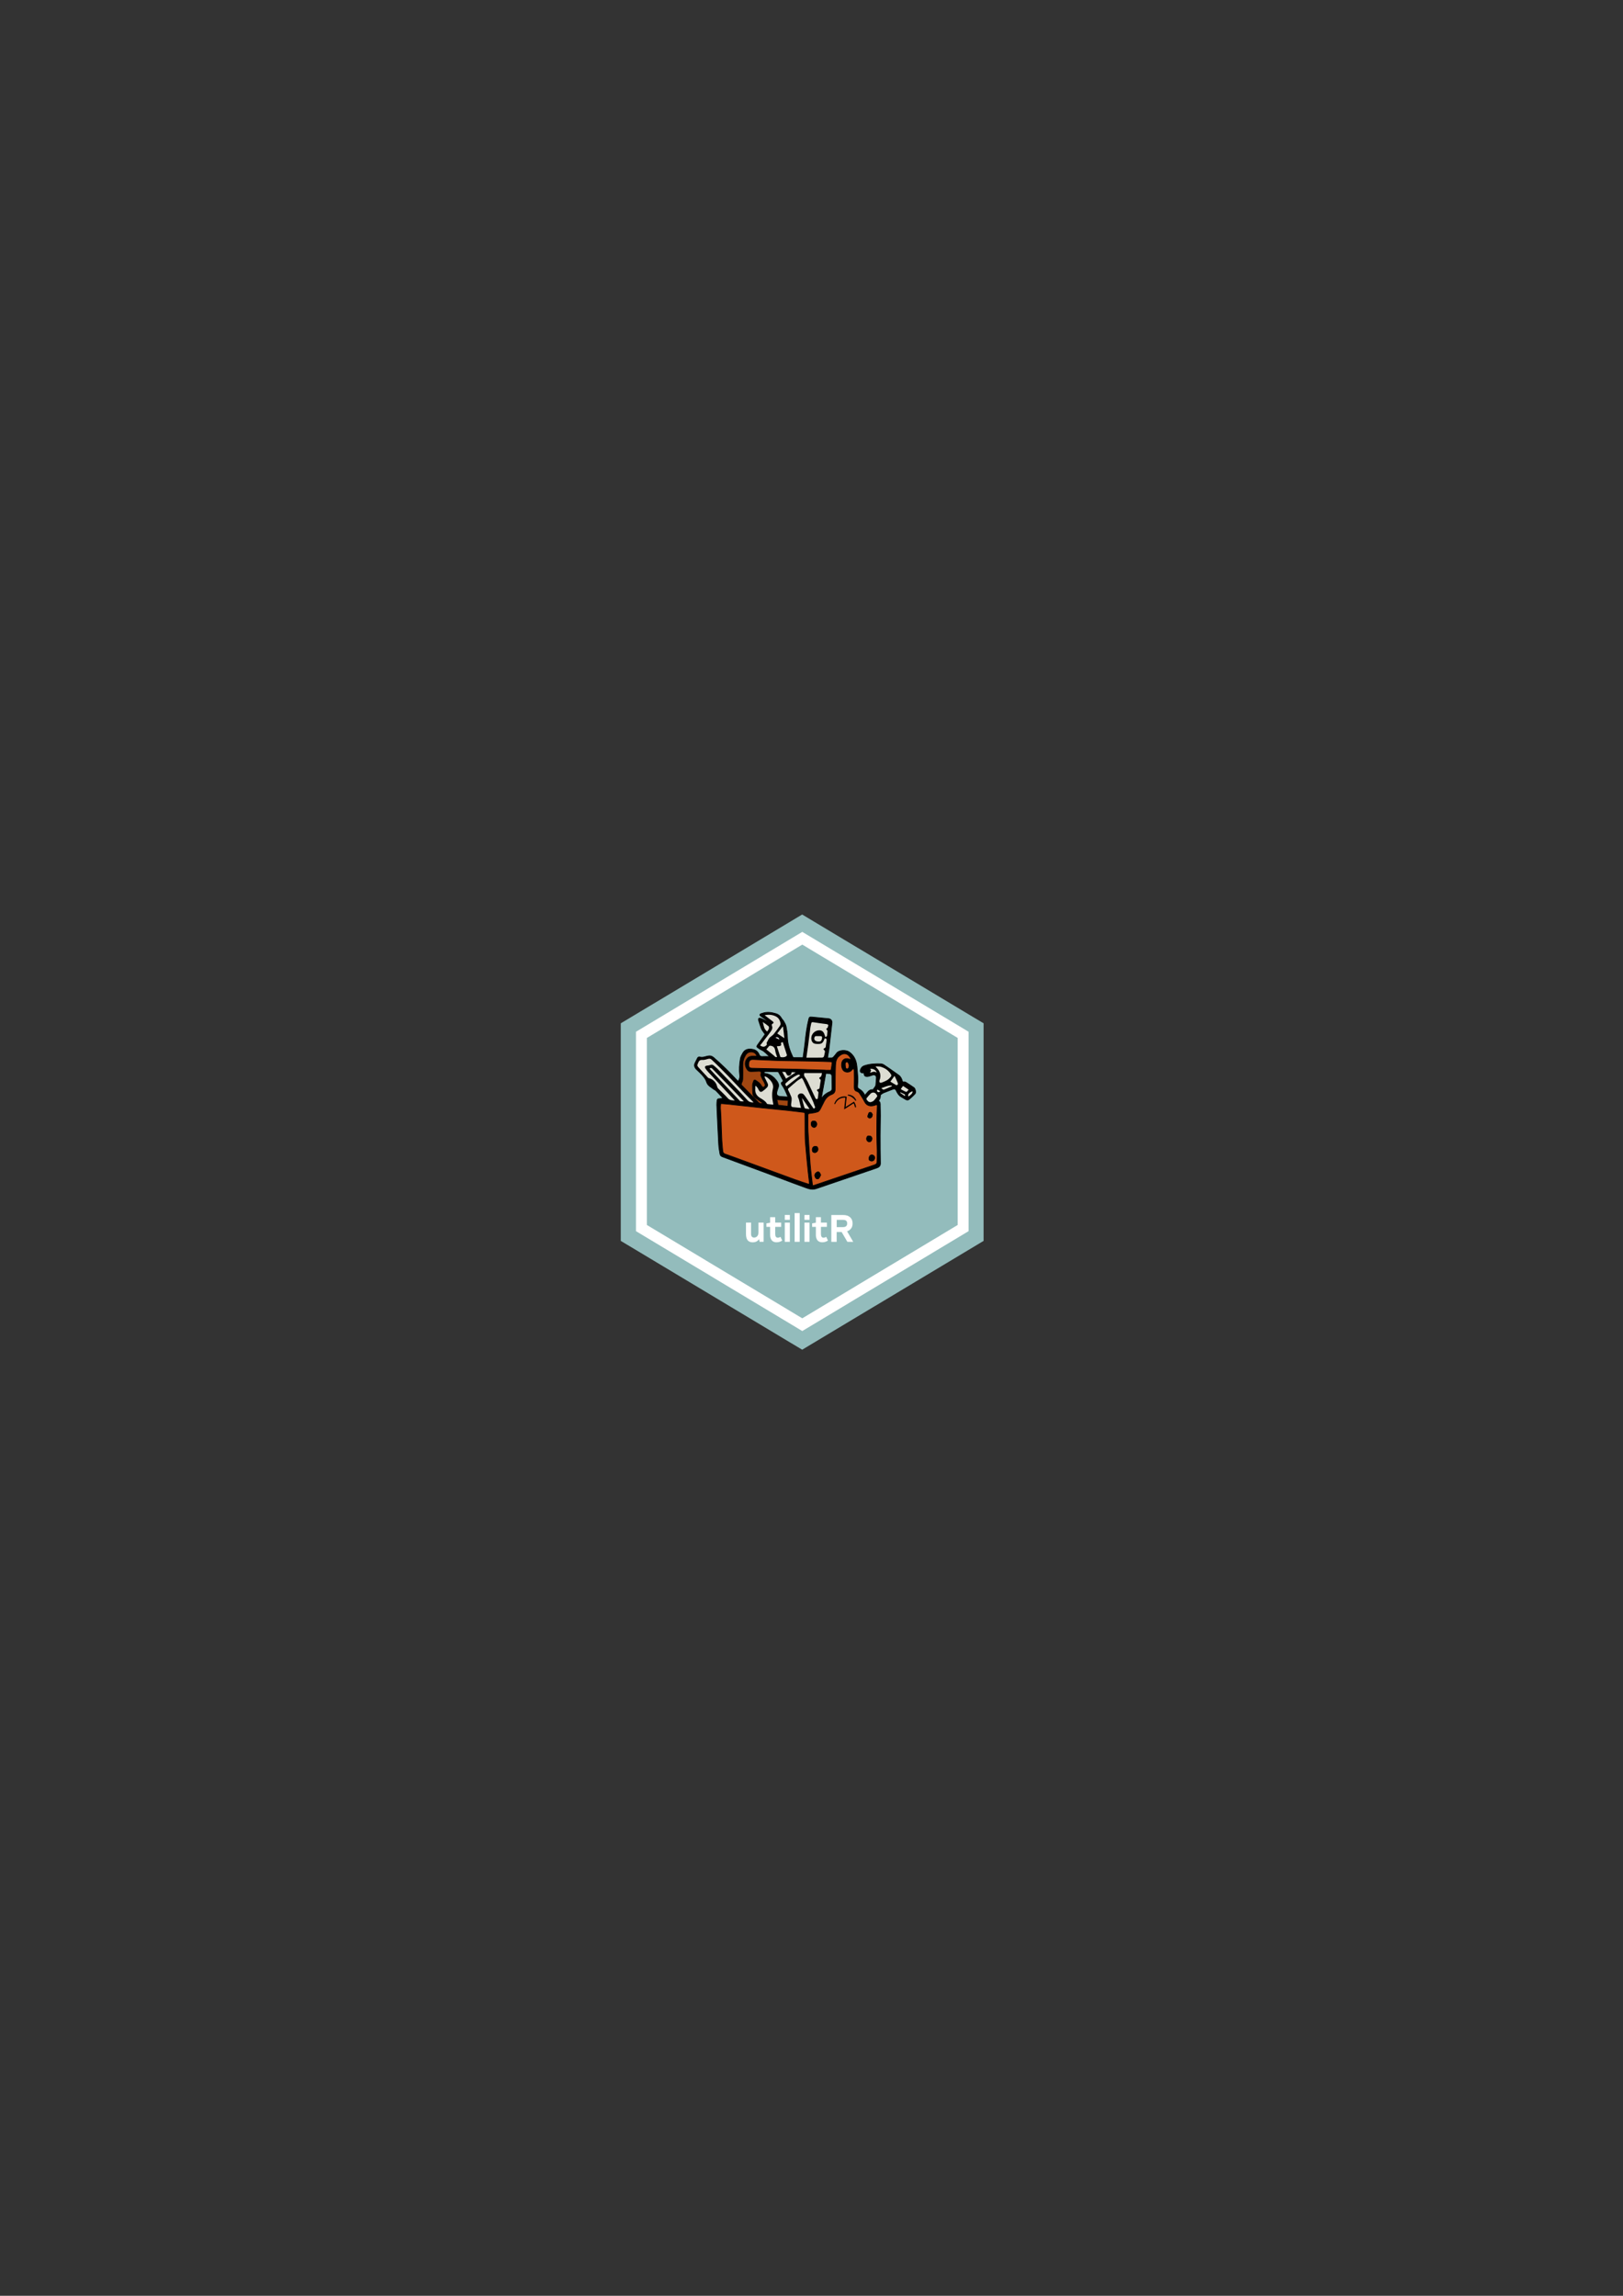 <?xml version="1.0" encoding="utf-8"?>
<!-- Generator: Adobe Illustrator 24.3.0, SVG Export Plug-In . SVG Version: 6.00 Build 0)  -->
<svg version="1.1" id="Calque_1" xmlns="http://www.w3.org/2000/svg" xmlns:xlink="http://www.w3.org/1999/xlink" x="0px" y="0px"
	 viewBox="0 0 595.28 841.89" style="enable-background:new 0 0 595.28 841.89;" xml:space="preserve">
<rect x="0" y="0" width="595.28" height="841.89" fill="#333333" stroke="none"/>
<style type="text/css">
	.st0{fill:#93BCBC;}
	.st1{fill:none;stroke:#FFFFFF;stroke-width:4;stroke-miterlimit:10;}
	.st2{stroke:#020203;stroke-width:0.25;stroke-miterlimit:10;}
	.st3{fill:#CF581B;stroke:#020203;stroke-width:0.25;stroke-miterlimit:10;}
	.st4{fill:#DDDDD3;}
	.st5{fill:#A04611;stroke:#020203;stroke-width:0.25;stroke-miterlimit:10;}
	.st6{fill:#FFFFFF;stroke:#020203;stroke-width:0.25;stroke-miterlimit:10;}
	.st7{stroke:#000000;stroke-width:0.3;stroke-miterlimit:10;}
	.st8{stroke:#020203;stroke-width:0.2;stroke-miterlimit:10;}
	.st9{fill:none;}
	.st10{fill:#FFFFFF;}
</style>
<g>
	<polygon class="st0" points="360.76,455.05 360.76,375.26 294.22,335.36 227.69,375.26 227.69,455.05 294.22,494.95 	"/>
	<polygon class="st1" points="353.26,450.34 294.26,485.77 235.26,450.34 235.26,379.49 294.26,344.06 353.26,379.49 	"/>
	<g>
		<path class="st2" d="M317.21,401.64c0.94-0.93,1.5-2.25,2.99-2.06c0.27-0.38,0.5-0.68,0.71-1c0.12-0.18,0.27-0.37,0.29-0.57
			c0.1-0.93,0.19-1.86,0.23-2.8c0.03-0.77-0.62-1.21-1.38-0.97c-0.43,0.14-0.86,0.29-1.3,0.43c-0.17,0.05-0.34,0.09-0.51,0.11
			c-0.96,0.08-1.41-0.37-1.33-1.34c-0.1,0-0.2-0.03-0.3-0.01c-0.81,0.13-1.33-0.41-1.03-1.16c0.25-0.63,0.6-1.17,1.4-1.45
			c1.96-0.68,3.96-0.77,5.99-0.72c0.42,0.01,0.89,0.16,1.23,0.38c1.31,0.86,2.58,1.77,3.86,2.67c0.5,0.35,0.98,0.71,1.49,1.06
			c0.78,0.53,1.16,1.31,1.4,2.15c0.09,0.32,0.18,0.46,0.57,0.37c0.23-0.05,0.54,0.03,0.74,0.15c1,0.63,1.99,1.28,2.96,1.96
			c0.51,0.36,0.83,1.78,0.42,2.25c-0.67,0.75-1.43,1.44-2.21,2.09c-0.37,0.31-0.86,0.26-1.29,0c-0.54-0.32-1.08-0.64-1.62-0.96
			c-0.91-0.53-1.38-1.38-1.8-2.26c-0.35-0.72-0.7-0.75-1.44-0.45c-1.05,0.43-2.13,0.8-3.17,1.24c-0.41,0.17-0.76,0.47-1.13,0.72
			c-0.04,0.03-0.04,0.12-0.05,0.19c-0.07,1.09-0.07,1.09-0.7,2.05c0.73,0.43,0.64,1.15,0.64,1.84c0.01,1.19,0.07,2.38,0.06,3.57
			c-0.01,2.43-0.08,4.87-0.08,7.3c0,3.39,0.02,6.77,0.08,10.16c0.01,0.9-0.44,1.4-1.23,1.69c-1.15,0.42-2.32,0.8-3.48,1.19
			c-6.27,2.13-12.55,4.26-18.81,6.42c-1.33,0.46-2.54,0.18-3.77-0.29c-1.6-0.6-3.21-1.16-4.8-1.76c-3.03-1.13-6.05-2.29-9.08-3.41
			c-5.57-2.07-11.14-4.13-16.71-6.18c-0.53-0.19-0.89-0.5-0.98-1.03c-0.19-1.14-0.42-2.28-0.48-3.43c-0.27-4.87-0.48-9.75-0.7-14.63
			c-0.02-0.52,0.06-1.05,0.12-1.58c0.05-0.41,0.23-0.68,0.75-0.67c0.43,0,0.87-0.11,1.41-0.18c-0.17-0.19-0.28-0.31-0.39-0.42
			c-0.73-0.78-1.45-1.58-2.2-2.34c-0.22-0.22-0.56-0.33-0.82-0.52c-0.51-0.36-1.01-0.74-1.51-1.11c-0.61-0.45-0.94-1.01-1.17-1.74
			c-0.24-0.75-0.77-1.45-1.3-2.07c-0.68-0.8-1.46-1.52-2.23-2.25c-0.78-0.74-1.11-1.55-0.58-2.56c0.3-0.57,0.58-1.16,0.87-1.74
			c0.19-0.38,0.56-0.42,0.91-0.34c0.76,0.18,1.46,0.01,2.17-0.2c0.35-0.1,0.71-0.17,1.08-0.22c0.71-0.1,1.28,0.18,1.81,0.64
			c2.91,2.51,5.65,5.18,8.24,8c0.21,0.23,0.43,0.44,0.68,0.7c0.43-0.73,0.7-1.41,0.59-2.22c-0.27-2.04-0.13-4.08,0.23-6.09
			c0.13-0.73,0.52-1.44,0.9-2.1c0.82-1.41,2.15-1.63,3.7-1.32c1.16,0.23,1.9,0.91,2.32,1.94c0.22,0.54,0.57,0.72,1.17,0.68
			c0.86-0.05,1.72-0.01,2.6-0.01c-0.97-0.77-1.71-1.82-2.93-2.37c-0.54-0.24-1.03-0.62-1.52-0.97c-0.37-0.27-0.16-0.58,0.03-0.86
			c0.84-1.19,1.69-2.38,2.54-3.57c0.14-0.19,0.28-0.39,0.21-0.43c-0.25-0.35-0.52-0.69-0.75-1.04c-0.23-0.34-0.48-0.68-0.62-1.05
			c-0.35-0.94-0.63-1.91-0.94-2.86c-0.24-0.72,0.05-1.09,0.79-0.83c0.88,0.31,1.69,0.8,2.53,1.22c0.21,0.11,0.38,0.27,0.57,0.4
			c0.04-0.05,0.07-0.09,0.11-0.14c-1.11-0.8-2.22-1.62-3.35-2.4c-0.26-0.18-0.31-0.5,0.02-0.71c0.21-0.13,0.49-0.17,0.74-0.26
			c1.66-0.58,3.31-0.31,4.93,0.16c0.87,0.25,1.53,0.79,1.98,1.59c0.25,0.45,0.68,0.82,0.93,1.27c0.33,0.59,0.7,1.21,0.83,1.85
			c0.24,1.21,0.44,2.45,0.46,3.69c0.04,2.65,0.86,5.07,1.97,7.44c0.06,0.12,0.24,0.27,0.37,0.28c1.11,0.02,2.21,0.01,3.38,0.01
			c0.24-1.79,0.52-3.5,0.7-5.22c0.31-2.96,0.66-5.91,1.38-8.81c0.21-0.86,0.33-0.94,1.24-0.86c2.03,0.18,4.07,0.38,6.1,0.6
			c0.79,0.08,1.31,0.75,1.23,1.49c-0.38,3.33-0.75,6.66-1.14,9.99c-0.08,0.67-0.25,1.34-0.36,2.01c-0.05,0.26-0.06,0.53-0.1,0.89
			c0.58,0,1.11,0.04,1.62-0.02c0.21-0.02,0.43-0.22,0.58-0.39c0.36-0.4,0.7-0.81,1.01-1.25c0.93-1.32,3.57-1.36,4.8-0.44
			c1.74,1.29,2.49,3.04,2.71,5.05c0.16,1.45,0.29,2.91,0.36,4.37c0.04,0.95-0.03,1.9-0.1,2.85c-0.05,0.68,0.02,0.93,0.63,1.26
			C316.09,399.87,316.75,400.62,317.21,401.64z M312.04,388.52c0.02-0.6-0.79-1.67-1.54-1.93c-1.09-0.38-1.96,0.07-2.74,0.73
			c-1.05,0.88-1.25,2.13-1.3,3.33c-0.12,2.92-0.11,5.84-0.13,8.76c-0.01,0.93-0.33,1.6-1.29,1.96c-1.28,0.48-2.15,1.39-2.75,2.56
			c-0.39,0.76-0.77,1.53-1.15,2.29c-0.32,0.64-0.63,1.35-1.37,1.58c-0.88,0.27-1.81,0.43-2.73,0.52c-0.52,0.05-0.7,0.16-0.7,0.67
			c0.03,1.99-0.05,3.98,0.05,5.97c0.2,3.95,0.45,7.9,0.76,11.85c0.19,2.45,0.53,4.89,0.8,7.34c0.08,0.73,0.07,0.74,0.81,0.48
			c3.56-1.2,7.12-2.41,10.68-3.61c3.77-1.28,7.54-2.57,11.32-3.84c0.54-0.18,0.89-0.46,0.9-1.04c0.02-1.39,0.07-2.79,0.05-4.18
			c-0.02-1.87-0.13-3.74-0.14-5.61c-0.02-2.45,0.02-4.9,0.05-7.34c0.02-1.13,0.07-2.27,0.12-3.4c0.02-0.37-0.14-0.51-0.51-0.41
			c-0.18,0.05-0.36,0.13-0.54,0.19c-1.41,0.43-2.82,0.19-3.58-1.33c-0.48-0.95-1.06-1.85-1.64-2.75c-0.27-0.43-0.54-0.88-1.13-1.04
			c-0.8-0.22-1.07-0.76-1.04-1.57c0.05-2.01,0.03-4.02,0-6.02c0-0.29-0.19-0.57-0.29-0.86c-0.2,0.19-0.43,0.35-0.59,0.57
			c-0.78,1.11-2.67,1.05-3.33-0.12c-0.41-0.73-0.52-1.52-0.4-2.32c0.15-1.05,0.81-1.7,1.81-1.74
			C311.02,388.17,311.54,388.4,312.04,388.52z M296.83,434.33c0.01-0.25,0.04-0.4,0.03-0.55c-0.15-1.35-0.34-2.7-0.47-4.05
			c-0.36-3.61-0.74-7.23-1.02-10.85c-0.14-1.86-0.1-3.74-0.12-5.61c-0.02-1.56-0.01-3.13-0.02-4.69c0-0.29,0-0.58-0.43-0.63
			c-1.99-0.23-3.98-0.5-5.97-0.72c-2.95-0.31-5.91-0.58-8.87-0.88c-1.96-0.2-3.91-0.44-5.87-0.65c-2.48-0.27-4.96-0.54-7.45-0.8
			c-0.75-0.08-1.49-0.11-2.29-0.17c-0.04,0.56-0.13,1.03-0.11,1.5c0.04,1.09,0.15,2.17,0.19,3.26c0.12,2.92,0.21,5.84,0.34,8.77
			c0.06,1.27,0.21,2.54,0.32,3.81c0.04,0.54,0.27,0.94,0.82,1.13c0.53,0.18,1.05,0.37,1.58,0.56c7.99,2.93,15.98,5.86,23.97,8.78
			C293.21,433.16,294.98,433.71,296.83,434.33z M302.63,392.41c0,0.02,0,0.03,0,0.05c0.58,0,1.16-0.01,1.74,0
			c0.29,0.01,0.46-0.05,0.5-0.37c0.08-0.71,0.19-1.41,0.31-2.11c0.08-0.47-0.12-0.62-0.6-0.64c-1.85-0.04-3.69-0.14-5.54-0.18
			c-4.38-0.09-8.77-0.15-13.15-0.22c-0.84-0.01-1.68-0.06-2.52-0.09c-2.32-0.1-4.64-0.23-6.96-0.31c-1.29-0.04-1.63,0.28-1.79,1.53
			c-0.03,0.2-0.03,0.41-0.01,0.61c0.07,0.73,0.43,1.02,1.19,1.04c5.79,0.13,11.59,0.25,17.38,0.39
			C296.33,392.19,299.48,392.31,302.63,392.41z M302.5,380.78c-0.04,0.11-0.08,0.21-0.11,0.3c-0.61,1.54-1.02,1.8-2.71,1.74
			c-0.21-0.01-0.42-0.03-0.63-0.06c-0.56-0.08-0.97-0.38-1.21-0.88c-0.86-1.82,0.54-3.98,2.6-4.07c0.88-0.04,1.46,0.34,1.81,1.05
			c0.21,0.42,0.32,0.89,0.52,1.46c0.21-0.17,0.53-0.28,0.57-0.46c0.12-0.56,0.15-1.15,0.18-1.72c0.01-0.13-0.07-0.3-0.16-0.4
			c-0.45-0.47-0.39-0.4,0.1-0.79c0.26-0.21,0.29-0.7,0.35-1.08c0.01-0.08-0.31-0.27-0.49-0.3c-0.68-0.11-1.36-0.17-2.04-0.27
			c-0.99-0.14-1.98-0.29-2.98-0.44c-0.38-0.06-0.65,0.01-0.73,0.44c-0.08,0.5-0.25,0.99-0.31,1.5c-0.29,2.21-0.54,4.42-0.83,6.63
			c-0.19,1.45-0.41,2.89-0.63,4.39c1.91,0,3.81,0.01,5.71-0.01c0.36-0.01,0.7-0.18,0.78-0.62c0.09-0.5,0.25-0.99,0.31-1.5
			c0.02-0.19-0.1-0.45-0.25-0.58c-0.41-0.36-0.4-0.51,0.1-0.76c0.17-0.09,0.38-0.27,0.41-0.43c0.14-0.8,0.2-1.62,0.33-2.43
			C303.24,381.02,303.05,380.8,302.5,380.78z M277.56,387.32c-0.21-1.12-1.29-1.7-2.41-1.52c-1.12,0.18-1.6,0.99-2,1.77
			c-0.5,0.98-0.7,2.08-0.68,3.21c0.03,1.65,0.04,3.3-0.01,4.95c-0.02,0.49-0.2,1.01-0.42,1.46c-0.19,0.39-0.13,0.64,0.15,0.92
			c2,2.03,4.02,4.05,5.98,6.12c0.49,0.51,1.01,0.47,1.74,0.44c-0.26-0.19-0.42-0.32-0.58-0.43c-0.69-0.5-1.38-1-2.08-1.48
			c-0.64-0.44-1.07-1-1.11-1.76c-0.06-1.02-0.14-2.04-0.11-3.05c0.02-0.53,0.23-1.06,0.43-1.56c0.09-0.25,0.33-0.48,0.67-0.25
			c0.83,0.55,1.67,1.08,2.14,1.99c0.08,0.16,0.24,0.29,0.37,0.43c0.2,0.2,0.42,0.2,0.65,0.02c0.48-0.38,0.47-0.62,0.15-1.4
			c-0.24-0.59-0.65-1.11-0.89-1.7c-0.23-0.56-0.64-1.06-0.4-1.8c0.16-0.49-0.11-0.86-0.74-0.82c-0.91,0.06-1.83,0.05-2.74,0.1
			c-0.58,0.03-1.08-0.08-1.45-0.55c-1.11-1.39-1.23-3.24,0.17-4.56c0.3-0.28,0.79-0.44,1.21-0.49
			C276.21,387.26,276.87,387.32,277.56,387.32z M276.38,404.27c-0.18-0.19-0.26-0.29-0.36-0.39c-1-1-2.04-1.98-3.01-3.01
			c-3.94-4.15-7.82-8.35-12.02-12.27c-0.36-0.34-0.7-0.44-1.18-0.32c-0.71,0.17-1.45,0.47-2.15,0.42c-0.96-0.08-1.36,0.34-1.61,1.09
			c-0.01,0.03-0.03,0.06-0.05,0.09c-0.36,0.81-0.3,1.02,0.32,1.68c1.12,1.19,2.22,2.41,3.33,3.61c0.09,0.09,0.21,0.18,0.33,0.2
			c1.39,0.27,2.69,1.54,2.98,2.88c0.07,0.33,0.22,0.69,0.45,0.93c1.16,1.19,2.42,2.29,3.51,3.53c0.7,0.8,1.55,0.77,2.55,0.85
			c-0.14-0.16-0.22-0.25-0.3-0.33c-3.09-3.31-6.18-6.61-9.26-9.93c-0.43-0.47-0.86-0.95-1.2-1.48c-0.37-0.59-0.09-0.98,0.63-1.05
			c0.4-0.04,0.81-0.09,1.17-0.24c0.47-0.2,0.85-0.13,1.21,0.17c0.48,0.4,0.98,0.79,1.41,1.23c1.64,1.66,3.26,3.34,4.88,5.03
			c2.05,2.13,4.12,4.24,6.09,6.45C274.75,404.12,275.43,404.26,276.38,404.27z M293.78,406.27c-0.23-0.95-0.42-1.77-0.63-2.59
			c-0.08-0.31-0.14-0.64-0.29-0.91c-0.36-0.63-0.32-1.19,0.16-1.55c0.57-0.42,1.4-0.34,1.84,0.21c0.39,0.48,0.74,1,1.09,1.5
			c0.83,1.19,1.64,2.39,2.47,3.61c0.43-0.14,0.69-0.32,0.44-0.84c-0.25-0.52-0.36-1.1-0.6-1.63c-1.21-2.68-2.44-5.34-3.67-8.01
			c-0.11-0.24-0.3-0.45-0.51-0.76c-0.63,0.4-1.27,0.73-1.81,1.17c-1.02,0.83-1.98,1.73-2.99,2.57c-0.28,0.24-0.31,0.43-0.16,0.74
			c0.41,0.83,0.83,1.65,1.14,2.52c0.15,0.4,0.1,0.88,0.08,1.33c-0.03,0.51-0.17,1.01-0.17,1.51c0,0.34,0.08,0.77,0.54,0.83
			C291.71,406.1,292.7,406.17,293.78,406.27z M301.46,393.5c-2.18,0-4.3,0-6.42,0c-0.21,0.51-0.17,0.92,0.12,1.35
			c0.4,0.6,0.79,1.21,1.1,1.85c0.97,2.02,1.9,4.05,2.86,6.07c0.07,0.15,0.31,0.31,0.48,0.31c0.13,0,0.34-0.23,0.37-0.38
			c0.11-0.69,0.19-1.38,0.23-2.08c0.01-0.14-0.15-0.29-0.26-0.43c-0.11-0.15-0.25-0.28-0.37-0.42c0.18-0.14,0.35-0.37,0.54-0.39
			c0.34-0.04,0.45-0.2,0.5-0.47c0.14-0.91,0.29-1.81,0.41-2.72c0.02-0.14-0.09-0.35-0.21-0.44c-0.45-0.32-0.44-0.49,0.06-0.8
			c0.16-0.1,0.33-0.26,0.39-0.42C301.36,394.22,301.39,393.88,301.46,393.5z M277.21,398.19c-0.05,0.04-0.1,0.07-0.15,0.11
			c-0.01,0.05-0.04,0.1-0.04,0.15c0,0.24,0.03,0.48,0.01,0.71c-0.17,1.59,0.47,2.72,1.9,3.55c0.9,0.52,1.84,1.08,2.39,2.04
			c0.03,0.06,0.14,0.11,0.22,0.12c0.67,0.08,1.35,0.15,2.04,0.22c0.02-0.09,0.03-0.14,0.03-0.19c-0.01-0.12-0.03-0.24-0.06-0.35
			c-0.38-1.78-0.52-3.54-0.07-5.34c0.13-0.52,0.09-1.14-0.09-1.64c-0.38-1.04-1.15-1.85-2.07-2.51c-0.23-0.16-0.53-0.23-0.8-0.35
			c-0.03,0.05-0.07,0.09-0.1,0.14c0.05,0.16,0.09,0.32,0.16,0.47c0.3,0.61,0.59,1.22,0.91,1.82c0.33,0.61,0.27,1.2-0.2,1.68
			c-0.47,0.48-0.99,0.93-1.54,1.31c-0.65,0.45-1.05,0.32-1.44-0.35c-0.15-0.27-0.25-0.57-0.43-0.82
			C277.68,398.69,277.43,398.45,277.21,398.19z M288.99,402.25c-0.09-0.23-0.15-0.38-0.22-0.53c-0.57-1.37-1.15-2.73-2.04-3.95
			c-0.27-0.37-0.3-0.76,0.16-0.99c0.41-0.21,0.37-0.45,0.19-0.78c-0.5-0.92-0.98-1.84-1.49-2.75c-0.06-0.11-0.22-0.24-0.34-0.24
			c-1.48-0.04-2.96-0.06-4.43-0.07c-0.34,0-0.62,0.14-0.59,0.58c0.14,0.03,0.27,0.08,0.4,0.1c2.01,0.25,3.36,1.44,4.44,2.97
			c0.5,0.72,0.68,1.51,0.33,2.36c-0.16,0.39-0.27,0.81-0.39,1.21c-0.38,1.29,0.04,1.86,1.42,1.94
			C287.25,402.15,288.05,402.2,288.99,402.25z M280.46,372.29c1.05,0.8,1.99,1.51,2.92,2.23c0.43,0.33,0.48,0.64,0.07,0.84
			c-0.44,0.21-0.44,0.5-0.31,0.83c0.31,0.78,0.04,1.42-0.42,2.04c-0.21,0.28-0.39,0.57-0.6,0.84c-0.43,0.58-0.88,1.15-1.32,1.72
			c-0.51,0.66-1.02,1.33-1.53,1.99c-0.15,0.2-0.32,0.39-0.48,0.58c1.04,0.73,1.84,0.6,2.49-0.3c-0.04-0.28-0.18-0.57-0.08-0.71
			c0.48-0.73,0.69-1.64,1.48-2.19c0.44-0.31,0.87-0.66,1.2-1.07c0.75-0.92,1.45-1.89,2.13-2.86c0.18-0.25,0.33-0.61,0.29-0.89
			c-0.15-0.97-0.62-1.91-1.43-2.42C283.6,372.14,282.12,371.95,280.46,372.29z M301.29,402.56c0.06,0.02,0.11,0.03,0.17,0.05
			c0.72-1.09,1.73-1.81,2.94-2.31c0.48-0.2,0.78-0.6,0.77-1.13c-0.01-1.51-0.05-3.03-0.07-4.54c-0.01-0.56-0.31-0.86-0.85-0.93
			c-0.44-0.06-0.89-0.05-1.35-0.08C302.36,396.64,301.82,399.6,301.29,402.56z M321.16,391.07c0.15,0.22,0.18,0.29,0.22,0.33
			c1.43,1.37,1.95,2.93,1.19,4.81c-0.09,0.21-0.02,0.59,0.13,0.75c0.12,0.12,0.52,0.1,0.74,0.01c0.7-0.28,1.41-0.56,2.04-0.95
			c0.47-0.29,0.84-0.74,1.22-1.15c0.26-0.28,0.25-0.62,0.05-0.95c-0.86-1.39-2.15-2.26-3.73-2.73
			C322.48,391.04,321.87,391.11,321.16,391.07z M272.82,403.87c-0.14-0.16-0.21-0.25-0.29-0.33c-1.79-1.86-3.57-3.71-5.36-5.56
			c-1.96-2.02-3.94-4.03-5.9-6.06c-0.32-0.33-0.62-0.42-0.99-0.07c0.05,0.08,0.09,0.18,0.16,0.25c1.92,2.06,3.84,4.12,5.77,6.17
			c1.68,1.78,3.37,3.56,5.06,5.33c0.12,0.12,0.3,0.24,0.47,0.26C272.06,403.9,272.39,403.87,272.82,403.87z M284.94,383.68
			c0.42,1.3,0.82,2.53,1.23,3.77c0.03,0.09,0.16,0.2,0.25,0.21c0.65,0.05,1.29,0.1,1.88-0.29c0.25-0.17,0.36-0.33,0.27-0.63
			c-0.49-1.51-0.97-3.03-1.47-4.6c-0.29,0.12-0.5,0.2-0.7,0.29C286.81,383.51,286.34,383.64,284.94,383.68z M319.35,404.16
			c0.34-0.14,0.74-0.22,1-0.44c0.38-0.32,0.67-0.74,0.99-1.13c0.55-0.65,0.54-0.66,0.06-1.34c-0.52-0.74-1.47-0.82-2.11-0.16
			c-0.49,0.5-0.96,1.02-1.39,1.57c-0.1,0.13-0.11,0.44-0.02,0.57C318.22,403.71,318.59,404.19,319.35,404.16z M281.08,384.83
			c0.91,0.74,1.84,1.47,2.73,2.23c0.36,0.31,0.62,0.78,1.2,0.54c-0.22-0.72-0.54-1.43-0.65-2.17c-0.14-1.01-0.48-1.72-1.63-1.92
			c-0.33-0.05-0.52-0.05-0.72,0.21C281.73,384.08,281.42,384.42,281.08,384.83z M285.41,405.26c1.23,0.14,2.41,0.28,3.56,0.41
			c0.04-0.72,0.07-1.39,0.11-2.1c-1.37-0.1-2.7-0.2-4.13-0.31C285.12,403.99,285.27,404.62,285.41,405.26z M293.47,394.43
			c-0.24-0.43-0.65-0.41-1.12-0.17c-1.59,0.77-2.94,1.84-4.2,3.03c-0.1,0.1-0.13,0.36-0.07,0.51c0.07,0.21,0.25,0.39,0.37,0.55
			C290.13,397.03,291.78,395.74,293.47,394.43z M285.08,378.98c0.9,0.6,1.68,1.12,2.6,1.73c-0.17-1.48-0.33-2.84-0.5-4.21
			c-0.06,0-0.11,0.01-0.17,0.01C286.37,377.34,285.71,378.17,285.08,378.98z M300.07,381.94c0.77,0.04,1.11-0.14,1.34-0.76
			c0.06-0.17,0.07-0.36,0.1-0.55c0.1-0.47-0.12-0.66-0.59-0.66c-0.58,0-1.16-0.02-1.73,0c-0.13,0-0.31,0.13-0.37,0.25
			C298.38,381.18,298.88,381.87,300.07,381.94z M328.09,394.54c-0.57,0.79-1.08,1.48-1.52,2.1c0.69,0.41,1.44,0.85,2.24,1.33
			c0.58-0.29,0.65-0.34,0.39-1.03C328.88,396.13,328.47,395.35,328.09,394.54z M281.39,378.27c0.22-0.37,0.5-0.7,0.61-1.07
			c0.08-0.27,0.03-0.72-0.15-0.88c-0.6-0.53-1.3-0.97-2.07-1.52C280.15,376.11,280.17,377.39,281.39,378.27z M291.83,393.26
			c-0.44-0.03-0.94-0.05-1.44-0.08c-0.13,0.82-0.55,1.28-1.13,1.27c-0.18,0-0.44-0.05-0.52-0.17c-0.25-0.34-0.43-0.73-0.68-1.17
			c-0.26-0.01-0.65-0.03-1.16-0.06c0.5,0.89,0.94,1.67,1.4,2.49C289.52,394.76,290.68,394.01,291.83,393.26z M296.92,406.68
			c-0.99-1.44-1.88-2.75-2.78-4.07c0.17,0.87,0.39,1.73,0.61,2.58c0.09,0.33,0.17,0.66,0.31,0.97c0.06,0.15,0.22,0.33,0.36,0.35
			C295.87,406.6,296.33,406.62,296.92,406.68z M333.26,399.61c-0.68-0.46-1.34-0.89-2.05-1.37c-0.28,0.39-0.53,0.75-0.82,1.14
			c0.41,0.24,0.74,0.46,1.1,0.63C332.63,400.53,332.35,400.61,333.26,399.61z M311.42,390.87c0.02-0.01,0.04-0.01,0.06-0.02
			c-0.11-0.37-0.17-0.76-0.34-1.1c-0.08-0.17-0.39-0.35-0.56-0.33c-0.2,0.03-0.52,0.26-0.53,0.43c-0.05,0.49-0.01,0.99,0.07,1.48
			c0.05,0.31,0.19,0.67,0.62,0.64c0.43-0.04,0.58-0.39,0.66-0.75C311.42,391.11,311.42,390.99,311.42,390.87z M327.12,398.33
			c-0.03-0.08-0.05-0.17-0.08-0.25c-1.35-0.07-2.53,0.54-3.8,0.99c0.3,0.24,0.69,0.58,0.92,0.5
			C325.17,399.22,326.14,398.75,327.12,398.33z M319.09,391.93c0.68,0.49,0.24,0.94,0.02,1.47c0.86-0.29,1.6-0.69,2.46-0.05
			C321.23,392.37,320.38,391.88,319.09,391.93z M334.67,400.19c-1.21,0.41-1.84,1.22-1.49,1.89
			C334.19,401.53,334.88,400.68,334.67,400.19z M286.04,381.44c-0.2-1.13-0.97-1.5-1.92-0.95
			C284.76,380.81,285.36,381.1,286.04,381.44z M330.28,400.57c-0.04,0.05-0.07,0.11-0.11,0.16c0.55,0.38,1.09,0.76,1.64,1.14
			c0.06-0.04,0.12-0.08,0.18-0.11c-0.04-0.15-0.04-0.37-0.13-0.43C331.34,401.06,330.81,400.83,330.28,400.57z M322.88,400.22
			c-0.28-0.2-0.52-0.39-0.79-0.54c-0.11-0.06-0.27-0.02-0.4-0.03c0,0.17-0.07,0.37,0,0.49
			C322.02,400.62,322.28,400.64,322.88,400.22z M301.32,374.13c-0.01,0.07-0.02,0.14-0.03,0.21c0.57,0.07,1.14,0.14,1.71,0.22
			c0.01-0.06,0.02-0.11,0.03-0.17C302.46,374.31,301.89,374.22,301.32,374.13z"/>
		<path class="st3" d="M312.04,388.52c-0.5-0.11-1.02-0.34-1.53-0.33c-1,0.03-1.66,0.69-1.81,1.74c-0.12,0.8-0.01,1.6,0.4,2.32
			c0.67,1.18,2.55,1.23,3.33,0.12c0.15-0.22,0.39-0.38,0.59-0.57c0.1,0.29,0.29,0.57,0.29,0.86c0.03,2.01,0.05,4.02,0,6.02
			c-0.02,0.81,0.25,1.35,1.04,1.57c0.59,0.16,0.85,0.61,1.13,1.04c0.57,0.9,1.16,1.8,1.64,2.75c0.76,1.51,2.18,1.76,3.58,1.33
			c0.18-0.06,0.36-0.14,0.54-0.19c0.37-0.1,0.52,0.04,0.51,0.41c-0.05,1.13-0.1,2.27-0.12,3.4c-0.03,2.45-0.07,4.9-0.05,7.34
			c0.01,1.87,0.12,3.74,0.14,5.61c0.02,1.39-0.03,2.79-0.05,4.18c-0.01,0.58-0.37,0.86-0.9,1.04c-3.78,1.27-7.55,2.56-11.32,3.84
			c-3.56,1.21-7.12,2.41-10.68,3.61c-0.74,0.25-0.73,0.25-0.81-0.48c-0.27-2.45-0.61-4.89-0.8-7.34c-0.31-3.95-0.56-7.9-0.76-11.85
			c-0.1-1.98-0.02-3.98-0.05-5.97c-0.01-0.51,0.18-0.62,0.7-0.67c0.92-0.09,1.85-0.25,2.73-0.52c0.74-0.23,1.05-0.94,1.37-1.58
			c0.38-0.76,0.76-1.53,1.15-2.29c0.6-1.17,1.47-2.08,2.75-2.56c0.96-0.36,1.28-1.03,1.29-1.96c0.02-2.92,0.01-5.84,0.13-8.76
			c0.05-1.2,0.25-2.46,1.3-3.33c0.78-0.66,1.65-1.11,2.74-0.73C311.25,386.85,312.06,387.92,312.04,388.52z M300.98,430.86
			c-0.22-0.38-0.33-0.84-0.62-1.01c-0.4-0.23-0.84,0.03-1.16,0.37c-0.42,0.44-0.44,1.03-0.06,1.65c0.29,0.47,0.87,0.58,1.22,0.15
			C300.62,431.71,300.75,431.3,300.98,430.86z M297.56,412.15c-0.01,0.75,0.42,1.24,1.09,1.23c0.47-0.01,0.88-0.5,0.89-1.09
			c0.02-0.69-0.39-1.17-1.01-1.19C297.85,411.09,297.57,411.4,297.56,412.15z M297.95,421.64c-0.02,0.62,0.29,0.97,0.86,0.99
			c0.57,0.02,1.15-0.54,1.17-1.15c0.03-0.66-0.28-1.07-0.83-1.08C298.4,420.38,297.97,420.83,297.95,421.64z M319.74,425.72
			c0.58,0,1.04-0.51,1.05-1.18c0.01-0.56-0.45-0.99-1.04-0.98c-0.62,0.01-0.99,0.56-0.97,1.45
			C318.78,425.46,319.14,425.72,319.74,425.72z M319.78,417.56c0.01-0.64-0.4-0.98-1.22-1c-0.36-0.01-0.68,0.45-0.69,1
			c-0.01,0.63,0.4,1.11,0.96,1.13C319.35,418.72,319.77,418.22,319.78,417.56z M319.97,408.75c-0.16-0.26-0.27-0.59-0.51-0.75
			c-0.15-0.1-0.64-0.04-0.7,0.08c-0.23,0.43-0.4,0.91-0.48,1.4c-0.02,0.13,0.32,0.33,0.51,0.49c0.03,0.03,0.1,0.01,0.15,0.02
			C319.5,410,319.87,409.54,319.97,408.75z"/>
		<path class="st3" d="M296.83,434.33c-1.85-0.62-3.62-1.17-5.36-1.81c-8-2.91-15.98-5.85-23.97-8.78
			c-0.52-0.19-1.05-0.38-1.58-0.56c-0.55-0.19-0.78-0.59-0.82-1.13c-0.1-1.27-0.26-2.54-0.32-3.81c-0.14-2.92-0.22-5.84-0.34-8.77
			c-0.04-1.09-0.15-2.17-0.19-3.26c-0.02-0.47,0.06-0.94,0.11-1.5c0.79,0.06,1.54,0.09,2.29,0.17c2.48,0.26,4.97,0.53,7.45,0.8
			c1.96,0.21,3.91,0.45,5.87,0.65c2.96,0.3,5.91,0.57,8.87,0.88c1.99,0.21,3.98,0.48,5.97,0.72c0.43,0.05,0.43,0.34,0.43,0.63
			c0.01,1.56,0,3.13,0.02,4.69c0.02,1.87-0.02,3.75,0.12,5.61c0.28,3.62,0.66,7.23,1.02,10.85c0.13,1.35,0.32,2.7,0.47,4.05
			C296.87,433.93,296.84,434.08,296.83,434.33z"/>
		<path class="st3" d="M302.63,392.41c-3.15-0.1-6.3-0.22-9.45-0.3c-5.79-0.15-11.59-0.27-17.38-0.39
			c-0.76-0.02-1.12-0.31-1.19-1.04c-0.02-0.2-0.02-0.41,0.01-0.61c0.16-1.25,0.5-1.57,1.79-1.53c2.32,0.08,4.64,0.2,6.96,0.31
			c0.84,0.04,1.68,0.08,2.52,0.09c4.38,0.08,8.77,0.14,13.15,0.22c1.85,0.04,3.69,0.13,5.54,0.18c0.48,0.01,0.68,0.17,0.6,0.64
			c-0.12,0.7-0.23,1.41-0.31,2.11c-0.04,0.33-0.21,0.38-0.5,0.37c-0.58-0.01-1.16,0-1.74,0
			C302.63,392.45,302.63,392.43,302.63,392.41z"/>
		<path class="st4" d="M302.5,380.78c0.55,0.02,0.74,0.24,0.66,0.72c-0.13,0.81-0.19,1.62-0.33,2.43c-0.03,0.16-0.23,0.34-0.41,0.43
			c-0.5,0.25-0.51,0.39-0.1,0.76c0.15,0.13,0.27,0.4,0.25,0.58c-0.06,0.5-0.22,1-0.31,1.5c-0.08,0.44-0.42,0.62-0.78,0.62
			c-1.9,0.03-3.8,0.01-5.71,0.01c0.22-1.5,0.44-2.94,0.63-4.39c0.29-2.21,0.54-4.42,0.83-6.63c0.07-0.5,0.23-1,0.31-1.5
			c0.07-0.44,0.35-0.5,0.73-0.44c0.99,0.15,1.98,0.3,2.98,0.44c0.68,0.1,1.36,0.15,2.04,0.27c0.19,0.03,0.51,0.22,0.49,0.3
			c-0.05,0.38-0.09,0.87-0.35,1.08c-0.49,0.39-0.54,0.32-0.1,0.79c0.09,0.1,0.17,0.27,0.16,0.4c-0.03,0.58-0.06,1.16-0.18,1.72
			c-0.04,0.17-0.35,0.29-0.57,0.46c-0.2-0.57-0.31-1.04-0.52-1.46c-0.36-0.71-0.93-1.09-1.81-1.05c-2.06,0.09-3.46,2.25-2.6,4.07
			c0.24,0.5,0.64,0.8,1.21,0.88c0.21,0.03,0.42,0.05,0.63,0.06c1.69,0.07,2.1-0.2,2.71-1.74
			C302.42,380.99,302.46,380.9,302.5,380.78z"/>
		<path class="st5" d="M277.56,387.32c-0.69,0-1.35-0.06-1.99,0.02c-0.42,0.05-0.91,0.22-1.21,0.49c-1.4,1.31-1.28,3.16-0.17,4.56
			c0.37,0.46,0.87,0.58,1.45,0.55c0.91-0.05,1.83-0.05,2.74-0.1c0.63-0.04,0.9,0.33,0.74,0.82c-0.24,0.74,0.17,1.24,0.4,1.8
			c0.24,0.59,0.65,1.11,0.89,1.7c0.33,0.79,0.34,1.02-0.15,1.4c-0.23,0.18-0.44,0.18-0.65-0.02c-0.14-0.13-0.29-0.26-0.37-0.43
			c-0.47-0.91-1.31-1.45-2.14-1.99c-0.34-0.23-0.57,0-0.67,0.25c-0.19,0.51-0.41,1.04-0.43,1.56c-0.03,1.02,0.05,2.04,0.11,3.05
			c0.05,0.77,0.47,1.33,1.11,1.76c0.7,0.48,1.39,0.99,2.08,1.48c0.16,0.12,0.32,0.24,0.58,0.43c-0.72,0.04-1.25,0.07-1.74-0.44
			c-1.97-2.06-3.98-4.08-5.98-6.12c-0.28-0.28-0.34-0.53-0.15-0.92c0.22-0.45,0.4-0.97,0.42-1.46c0.05-1.65,0.04-3.3,0.01-4.95
			c-0.02-1.13,0.18-2.23,0.68-3.21c0.4-0.78,0.88-1.6,2-1.77C276.28,385.61,277.36,386.19,277.56,387.32z"/>
		<path class="st4" d="M276.38,404.27c-0.95-0.01-1.63-0.15-2.26-0.86c-1.96-2.2-4.04-4.31-6.09-6.45
			c-1.61-1.69-3.24-3.36-4.88-5.03c-0.44-0.44-0.93-0.83-1.41-1.23c-0.36-0.3-0.74-0.37-1.21-0.17c-0.36,0.15-0.77,0.2-1.17,0.24
			c-0.72,0.07-1,0.45-0.63,1.05c0.33,0.53,0.76,1.02,1.2,1.48c3.08,3.32,6.17,6.62,9.26,9.93c0.08,0.08,0.15,0.17,0.3,0.33
			c-1-0.07-1.84-0.05-2.55-0.85c-1.09-1.24-2.35-2.34-3.51-3.53c-0.23-0.24-0.38-0.6-0.45-0.93c-0.3-1.34-1.6-2.61-2.98-2.88
			c-0.12-0.02-0.25-0.11-0.33-0.2c-1.11-1.2-2.21-2.42-3.33-3.61c-0.62-0.66-0.68-0.86-0.32-1.68c0.01-0.03,0.04-0.06,0.05-0.09
			c0.26-0.75,0.65-1.17,1.61-1.09c0.7,0.06,1.44-0.25,2.15-0.42c0.47-0.11,0.81-0.02,1.18,0.32c4.2,3.92,8.08,8.12,12.02,12.27
			c0.97,1.03,2.01,2.01,3.01,3.01C276.12,403.98,276.21,404.08,276.38,404.27z"/>
		<path class="st4" d="M293.78,406.27c-1.08-0.1-2.08-0.17-3.07-0.3c-0.46-0.06-0.54-0.49-0.54-0.83c0-0.5,0.15-1.01,0.17-1.51
			c0.02-0.44,0.07-0.93-0.08-1.33c-0.32-0.86-0.74-1.69-1.14-2.52c-0.15-0.31-0.13-0.5,0.16-0.74c1.01-0.85,1.97-1.75,2.99-2.57
			c0.54-0.44,1.18-0.77,1.81-1.17c0.21,0.31,0.4,0.52,0.51,0.76c1.23,2.67,2.46,5.33,3.67,8.01c0.24,0.53,0.35,1.11,0.6,1.63
			c0.25,0.52-0.01,0.7-0.44,0.84c-0.83-1.21-1.65-2.41-2.47-3.61c-0.35-0.51-0.7-1.02-1.09-1.5c-0.45-0.55-1.27-0.62-1.84-0.21
			c-0.49,0.36-0.52,0.92-0.16,1.55c0.16,0.27,0.22,0.6,0.29,0.91C293.36,404.5,293.56,405.32,293.78,406.27z"/>
		<path class="st4" d="M301.46,393.5c-0.07,0.38-0.1,0.72-0.21,1.04c-0.06,0.17-0.23,0.32-0.39,0.42c-0.5,0.31-0.51,0.48-0.06,0.8
			c0.12,0.09,0.23,0.3,0.21,0.44c-0.12,0.91-0.27,1.82-0.41,2.72c-0.04,0.28-0.15,0.44-0.5,0.47c-0.19,0.02-0.36,0.25-0.54,0.39
			c0.13,0.14,0.26,0.27,0.37,0.42c0.1,0.13,0.26,0.29,0.26,0.43c-0.05,0.69-0.12,1.39-0.23,2.08c-0.02,0.15-0.24,0.38-0.37,0.38
			c-0.16,0-0.41-0.16-0.48-0.31c-0.96-2.02-1.89-4.05-2.86-6.07c-0.31-0.64-0.7-1.26-1.1-1.85c-0.29-0.43-0.32-0.84-0.12-1.35
			C297.16,393.5,299.28,393.5,301.46,393.5z"/>
		<path class="st4" d="M277.21,398.19c0.23,0.26,0.48,0.5,0.67,0.77c0.17,0.25,0.27,0.55,0.43,0.82c0.39,0.67,0.79,0.8,1.44,0.35
			c0.56-0.38,1.07-0.83,1.54-1.31c0.48-0.49,0.53-1.07,0.2-1.68c-0.32-0.6-0.61-1.21-0.91-1.82c-0.07-0.15-0.11-0.31-0.16-0.47
			c0.03-0.05,0.07-0.09,0.1-0.14c0.27,0.11,0.57,0.18,0.8,0.35c0.91,0.66,1.68,1.47,2.07,2.51c0.18,0.5,0.22,1.13,0.09,1.64
			c-0.45,1.8-0.31,3.56,0.07,5.34c0.03,0.12,0.04,0.23,0.06,0.35c0.01,0.05-0.01,0.09-0.03,0.19c-0.68-0.07-1.36-0.14-2.04-0.22
			c-0.08-0.01-0.18-0.06-0.22-0.12c-0.55-0.95-1.49-1.51-2.39-2.04c-1.43-0.83-2.07-1.96-1.9-3.55c0.02-0.23-0.01-0.48-0.01-0.71
			c0-0.05,0.02-0.1,0.04-0.15C277.1,398.27,277.16,398.23,277.21,398.19z"/>
		<path class="st4" d="M280.46,372.29c1.66-0.34,3.14-0.16,4.41,0.63c0.81,0.51,1.28,1.45,1.43,2.42c0.04,0.28-0.11,0.64-0.29,0.89
			c-0.68,0.97-1.38,1.93-2.13,2.86c-0.33,0.41-0.76,0.76-1.2,1.07c-0.79,0.55-1,1.45-1.48,2.19c-0.09,0.14,0.04,0.43,0.08,0.71
			c-0.65,0.9-1.45,1.03-2.49,0.3c0.16-0.2,0.32-0.38,0.48-0.58c0.51-0.66,1.02-1.33,1.53-1.99c0.44-0.57,0.88-1.14,1.32-1.72
			c0.21-0.27,0.39-0.57,0.6-0.84c0.46-0.62,0.73-1.26,0.42-2.04c-0.13-0.33-0.13-0.62,0.31-0.83c0.41-0.19,0.36-0.51-0.07-0.84
			C282.45,373.81,281.51,373.09,280.46,372.29z"/>
		<path class="st4" d="M321.16,391.07c0.72,0.04,1.33-0.03,1.86,0.13c1.57,0.46,2.86,1.34,3.73,2.73c0.2,0.32,0.22,0.66-0.05,0.95
			c-0.38,0.41-0.75,0.86-1.22,1.15c-0.63,0.39-1.34,0.67-2.04,0.95c-0.22,0.09-0.62,0.11-0.74-0.01c-0.15-0.15-0.22-0.53-0.13-0.75
			c0.76-1.88,0.24-3.45-1.19-4.81C321.33,391.36,321.31,391.29,321.16,391.07z"/>
		<path class="st4" d="M272.82,403.87c-0.42,0-0.76,0.03-1.09-0.01c-0.17-0.02-0.35-0.13-0.47-0.26c-1.69-1.77-3.38-3.55-5.06-5.33
			c-1.93-2.05-3.85-4.11-5.77-6.17c-0.07-0.07-0.11-0.17-0.16-0.25c0.38-0.35,0.67-0.26,0.99,0.07c1.96,2.02,3.94,4.03,5.9,6.06
			c1.79,1.85,3.57,3.71,5.36,5.56C272.61,403.63,272.68,403.72,272.82,403.87z"/>
		<path class="st4" d="M284.94,383.68c1.4-0.04,1.87-0.17,1.46-1.25c0.2-0.08,0.41-0.17,0.7-0.29c0.5,1.56,0.98,3.08,1.47,4.6
			c0.1,0.29-0.02,0.46-0.27,0.63c-0.58,0.4-1.23,0.35-1.88,0.29c-0.09-0.01-0.22-0.12-0.25-0.21
			C285.76,386.21,285.36,384.98,284.94,383.68z"/>
		<path class="st4" d="M319.35,404.16c-0.77,0.03-1.14-0.45-1.48-0.92c-0.09-0.13-0.08-0.45,0.02-0.57
			c0.44-0.54,0.91-1.06,1.39-1.57c0.64-0.66,1.59-0.58,2.11,0.16c0.48,0.68,0.49,0.69-0.06,1.34c-0.32,0.38-0.61,0.81-0.99,1.13
			C320.09,403.94,319.69,404.02,319.35,404.16z"/>
		<path class="st4" d="M281.08,384.83c0.34-0.41,0.65-0.75,0.93-1.12c0.2-0.25,0.39-0.26,0.72-0.21c1.15,0.19,1.49,0.91,1.63,1.92
			c0.11,0.74,0.42,1.45,0.65,2.17c-0.58,0.24-0.84-0.23-1.2-0.54C282.91,386.3,281.99,385.57,281.08,384.83z"/>
		<path class="st5" d="M285.41,405.26c-0.15-0.64-0.29-1.28-0.46-2c1.42,0.11,2.76,0.21,4.13,0.31c-0.04,0.71-0.07,1.38-0.11,2.1
			C287.82,405.54,286.65,405.4,285.41,405.26z"/>
		<path class="st4" d="M293.47,394.43c-1.69,1.32-3.33,2.6-5.02,3.92c-0.12-0.17-0.3-0.34-0.37-0.55c-0.05-0.15-0.03-0.41,0.07-0.51
			c1.26-1.19,2.61-2.26,4.2-3.03C292.82,394.02,293.23,394,293.47,394.43z"/>
		<path class="st4" d="M285.08,378.98c0.63-0.81,1.28-1.64,1.94-2.47c0.06,0,0.11-0.01,0.17-0.01c0.16,1.37,0.32,2.73,0.5,4.21
			C286.76,380.1,285.98,379.58,285.08,378.98z"/>
		<path class="st4" d="M300.07,381.94c-1.18-0.07-1.69-0.76-1.25-1.72c0.05-0.12,0.24-0.24,0.37-0.25c0.58-0.02,1.15,0,1.73,0
			c0.47,0,0.69,0.19,0.59,0.66c-0.04,0.18-0.04,0.37-0.1,0.55C301.18,381.79,300.84,381.98,300.07,381.94z"/>
		<path class="st4" d="M328.09,394.54c0.38,0.81,0.79,1.59,1.11,2.41c0.26,0.69,0.19,0.74-0.39,1.03c-0.81-0.48-1.55-0.92-2.24-1.33
			C327.01,396.03,327.52,395.33,328.09,394.54z"/>
		<path class="st4" d="M281.39,378.27c-1.22-0.88-1.24-2.16-1.61-3.48c0.77,0.55,1.46,0.99,2.07,1.52c0.19,0.16,0.23,0.61,0.15,0.88
			C281.89,377.58,281.61,377.91,281.39,378.27z"/>
		<path class="st4" d="M291.83,393.26c-1.16,0.75-2.31,1.5-3.53,2.29c-0.46-0.82-0.9-1.6-1.4-2.49c0.5,0.03,0.89,0.04,1.16,0.06
			c0.25,0.44,0.43,0.83,0.68,1.17c0.09,0.12,0.34,0.16,0.52,0.17c0.58,0.01,1-0.45,1.13-1.27
			C290.89,393.21,291.4,393.24,291.83,393.26z"/>
		<path class="st4" d="M296.92,406.68c-0.59-0.06-1.05-0.08-1.49-0.16c-0.14-0.03-0.3-0.21-0.36-0.35
			c-0.13-0.31-0.22-0.64-0.31-0.97c-0.23-0.85-0.44-1.7-0.61-2.58C295.04,403.92,295.94,405.23,296.92,406.68z"/>
		<path class="st4" d="M333.26,399.61c-0.9,1-0.63,0.93-1.77,0.4c-0.36-0.16-0.69-0.39-1.1-0.63c0.29-0.4,0.54-0.75,0.82-1.14
			C331.92,398.71,332.57,399.15,333.26,399.61z"/>
		<path class="st3" d="M311.42,390.87c-0.01,0.12,0,0.24-0.03,0.35c-0.09,0.36-0.23,0.72-0.66,0.75c-0.42,0.04-0.57-0.33-0.62-0.64
			c-0.07-0.49-0.11-0.99-0.07-1.48c0.02-0.17,0.33-0.4,0.53-0.43c0.17-0.02,0.48,0.16,0.56,0.33c0.17,0.34,0.23,0.73,0.34,1.1
			C311.46,390.86,311.44,390.87,311.42,390.87z"/>
		<path class="st4" d="M327.12,398.33c-0.98,0.42-1.95,0.89-2.95,1.23c-0.23,0.08-0.62-0.26-0.92-0.5c1.26-0.44,2.45-1.06,3.8-0.99
			C327.07,398.16,327.09,398.25,327.12,398.33z"/>
		<path class="st4" d="M319.09,391.93c1.29-0.05,2.14,0.44,2.48,1.43c-0.86-0.64-1.61-0.24-2.46,0.05
			C319.33,392.87,319.77,392.42,319.09,391.93z"/>
		<path class="st4" d="M334.67,400.19c0.21,0.49-0.48,1.34-1.49,1.89C332.83,401.41,333.46,400.6,334.67,400.19z"/>
		<path class="st6" d="M286.04,381.44c-0.68-0.33-1.28-0.63-1.92-0.95C285.07,379.94,285.84,380.31,286.04,381.44z"/>
		<path class="st4" d="M330.28,400.57c0.53,0.25,1.06,0.49,1.57,0.77c0.1,0.05,0.09,0.28,0.13,0.43c-0.06,0.04-0.12,0.08-0.18,0.11
			c-0.55-0.38-1.09-0.76-1.64-1.14C330.21,400.68,330.24,400.63,330.28,400.57z"/>
		<path class="st4" d="M322.88,400.22c-0.6,0.42-0.86,0.4-1.19-0.08c-0.08-0.11-0.01-0.32,0-0.49c0.14,0.01,0.3-0.03,0.4,0.03
			C322.35,399.83,322.59,400.02,322.88,400.22z"/>
		<path class="st6" d="M301.32,374.13c0.57,0.09,1.14,0.17,1.71,0.26c-0.01,0.06-0.02,0.11-0.03,0.17
			c-0.57-0.07-1.14-0.14-1.71-0.22C301.31,374.28,301.31,374.21,301.32,374.13z"/>
		<path class="st2" d="M300.98,430.86c-0.23,0.44-0.35,0.86-0.61,1.16c-0.36,0.42-0.94,0.31-1.22-0.15
			c-0.38-0.62-0.36-1.2,0.06-1.65c0.32-0.33,0.75-0.6,1.16-0.37C300.65,430.02,300.76,430.48,300.98,430.86z"/>
		<path class="st2" d="M297.56,412.15c0.01-0.75,0.29-1.05,0.97-1.04c0.62,0.01,1.04,0.5,1.01,1.19c-0.02,0.59-0.42,1.08-0.89,1.09
			C297.99,413.39,297.56,412.9,297.56,412.15z"/>
		<path class="st2" d="M297.95,421.64c0.02-0.81,0.45-1.26,1.21-1.23c0.54,0.02,0.85,0.42,0.83,1.08c-0.02,0.61-0.6,1.17-1.17,1.15
			C298.24,422.61,297.94,422.26,297.95,421.64z"/>
		<path class="st2" d="M319.74,425.72c-0.59,0-0.96-0.26-0.97-0.71c-0.02-0.89,0.35-1.44,0.97-1.45c0.59-0.01,1.05,0.42,1.04,0.98
			C320.78,425.21,320.32,425.72,319.74,425.72z"/>
		<path class="st2" d="M319.78,417.56c-0.01,0.65-0.42,1.15-0.94,1.13c-0.56-0.02-0.97-0.51-0.96-1.13c0.01-0.55,0.33-1.01,0.69-1
			C319.38,416.58,319.78,416.92,319.78,417.56z"/>
		<path class="st2" d="M319.97,408.75c-0.1,0.8-0.47,1.25-1.03,1.23c-0.05,0-0.12,0.01-0.15-0.02c-0.19-0.16-0.53-0.36-0.51-0.49
			c0.08-0.48,0.25-0.96,0.48-1.4c0.07-0.12,0.55-0.18,0.7-0.08C319.69,408.16,319.81,408.49,319.97,408.75z"/>
	</g>
	<g>
		<path class="st7" d="M306.16,404.86c0.02-0.12,0.04-0.24,0.09-0.35c0.2-0.46,0.46-0.87,0.8-1.22c0.05-0.05,0.11-0.09,0.16-0.14
			c0.03-0.02,0.05-0.04,0.08-0.07c0.03-0.02,0.05-0.04,0.08-0.06c0.03-0.03,0.07-0.05,0.1-0.08c0.02-0.02,0.05-0.04,0.07-0.05
			c0.03-0.02,0.07-0.05,0.1-0.07c0.03-0.02,0.07-0.04,0.11-0.06c0.06-0.04,0.13-0.07,0.19-0.11c0.27-0.14,0.54-0.24,0.83-0.32
			c0.51-0.13,1.03-0.15,1.56-0.07c0.01,0,0.02,0,0.03,0.01c0.03,0.01,0.04,0.02,0.03,0.05c-0.13,1.25-0.26,2.49-0.4,3.74
			c-0.01,0.05-0.01,0.1-0.02,0.16c0,0.01,0,0.01,0,0.02c1.07-0.68,2.14-1.37,3.21-2.05c0.01,0.01,0.01,0.02,0.02,0.02
			c0.21,0.34,0.38,0.71,0.5,1.1c0.06,0.2,0.1,0.4,0.13,0.61c0,0.02,0,0.03-0.02,0.04c-0.06,0.02-0.09,0-0.1-0.06
			c-0.01-0.06-0.02-0.13-0.04-0.19c-0.09-0.41-0.22-0.8-0.43-1.17c-0.03-0.05-0.06-0.1-0.1-0.15c-1.12,0.71-2.23,1.43-3.34,2.14
			c0-0.01,0-0.02,0-0.03c0.14-1.35,0.29-2.7,0.43-4.05c0-0.02,0-0.03-0.02-0.04c-0.15-0.03-0.31-0.04-0.46-0.05
			c-0.22,0-0.44,0.02-0.66,0.06c-0.44,0.08-0.85,0.23-1.25,0.44c-0.19,0.11-0.37,0.24-0.54,0.38c-0.17,0.14-0.32,0.3-0.47,0.48
			c-0.27,0.33-0.49,0.7-0.66,1.1C306.17,404.84,306.16,404.85,306.16,404.86z"/>
		<path class="st8" d="M313.86,403.57c-0.02-0.02-0.03-0.04-0.05-0.06c-0.21-0.27-0.43-0.53-0.69-0.77
			c-0.6-0.55-1.29-0.93-2.08-1.12c0,0-0.01,0-0.01,0c-0.04-0.01-0.05-0.02-0.05-0.05c0-0.03,0.03-0.07,0.06-0.07
			c0.05,0,0.09,0,0.14,0c0.18,0.01,0.36,0.05,0.53,0.09c0.18,0.04,0.34,0.11,0.51,0.17c0.15,0.06,0.3,0.14,0.45,0.22
			c0.14,0.08,0.27,0.16,0.38,0.26c0.33,0.3,0.6,0.65,0.78,1.06c0.02,0.05,0.05,0.11,0.07,0.16c0.01,0.03,0.01,0.06-0.02,0.09
			C313.87,403.57,313.86,403.57,313.86,403.57z"/>
	</g>
	<g>
		<rect x="272.88" y="444.85" class="st9" width="94.43" height="35.05"/>
		<path class="st10" d="M280.08,448.34v7.04h-1.47l-0.2-0.99c-0.5,0.78-1.29,1.18-2.35,1.18c-0.81,0-1.42-0.25-1.83-0.74
			c-0.41-0.49-0.62-1.27-0.62-2.33v-4.16h1.86v4.16c0,0.45,0.1,0.78,0.3,1c0.2,0.22,0.48,0.33,0.83,0.33c0.45,0,0.83-0.17,1.13-0.5
			s0.46-0.81,0.46-1.43v-3.56H280.08z"/>
		<path class="st10" d="M286.9,454.92c-0.24,0.19-0.55,0.34-0.92,0.46c-0.37,0.12-0.75,0.18-1.14,0.18c-0.79,0-1.39-0.24-1.78-0.73
			c-0.39-0.49-0.59-1.15-0.59-1.99v-2.93h-1.37v-1.29l1.37-0.24v-2.04h1.86v1.99h2.18v1.58h-2.18v2.6c0,0.43,0.08,0.76,0.23,1
			c0.15,0.24,0.39,0.36,0.71,0.36c0.33,0,0.66-0.1,1.01-0.29L286.9,454.92z"/>
		<path class="st10" d="M289.7,447.32h-1.86v-1.78h1.86V447.32z M289.7,455.39h-1.86v-7.04h1.86V455.39z"/>
		<path class="st10" d="M293.31,455.39h-1.86v-10.54h1.86V455.39z"/>
		<path class="st10" d="M296.92,447.32h-1.86v-1.78h1.86V447.32z M296.92,455.39h-1.86v-7.04h1.86V455.39z"/>
		<path class="st10" d="M303.67,454.92c-0.24,0.19-0.55,0.34-0.92,0.46c-0.37,0.12-0.75,0.18-1.14,0.18c-0.79,0-1.39-0.24-1.78-0.73
			s-0.59-1.15-0.59-1.99v-2.93h-1.37v-1.29l1.37-0.24v-2.04h1.86v1.99h2.18v1.58h-2.18v2.6c0,0.43,0.08,0.76,0.23,1
			c0.15,0.24,0.39,0.36,0.71,0.36c0.33,0,0.66-0.1,1.01-0.29L303.67,454.92z"/>
		<path class="st10" d="M308.69,451.79h-1.82v3.6h-1.96v-9.84h4.3c1.1,0,1.96,0.27,2.58,0.82s0.92,1.31,0.92,2.29
			c0,0.72-0.17,1.32-0.53,1.81c-0.35,0.49-0.84,0.85-1.48,1.07l2.24,3.85h-2.14L308.69,451.79z M306.88,450h2.23
			c0.54,0,0.95-0.11,1.21-0.33c0.27-0.22,0.4-0.56,0.4-1.01c0-0.46-0.12-0.79-0.36-1s-0.62-0.32-1.13-0.32h-2.34V450z"/>
	</g>
</g>
<g>
</g>
<g>
</g>
<g>
</g>
<g>
</g>
<g>
</g>
<g>
</g>
</svg>
